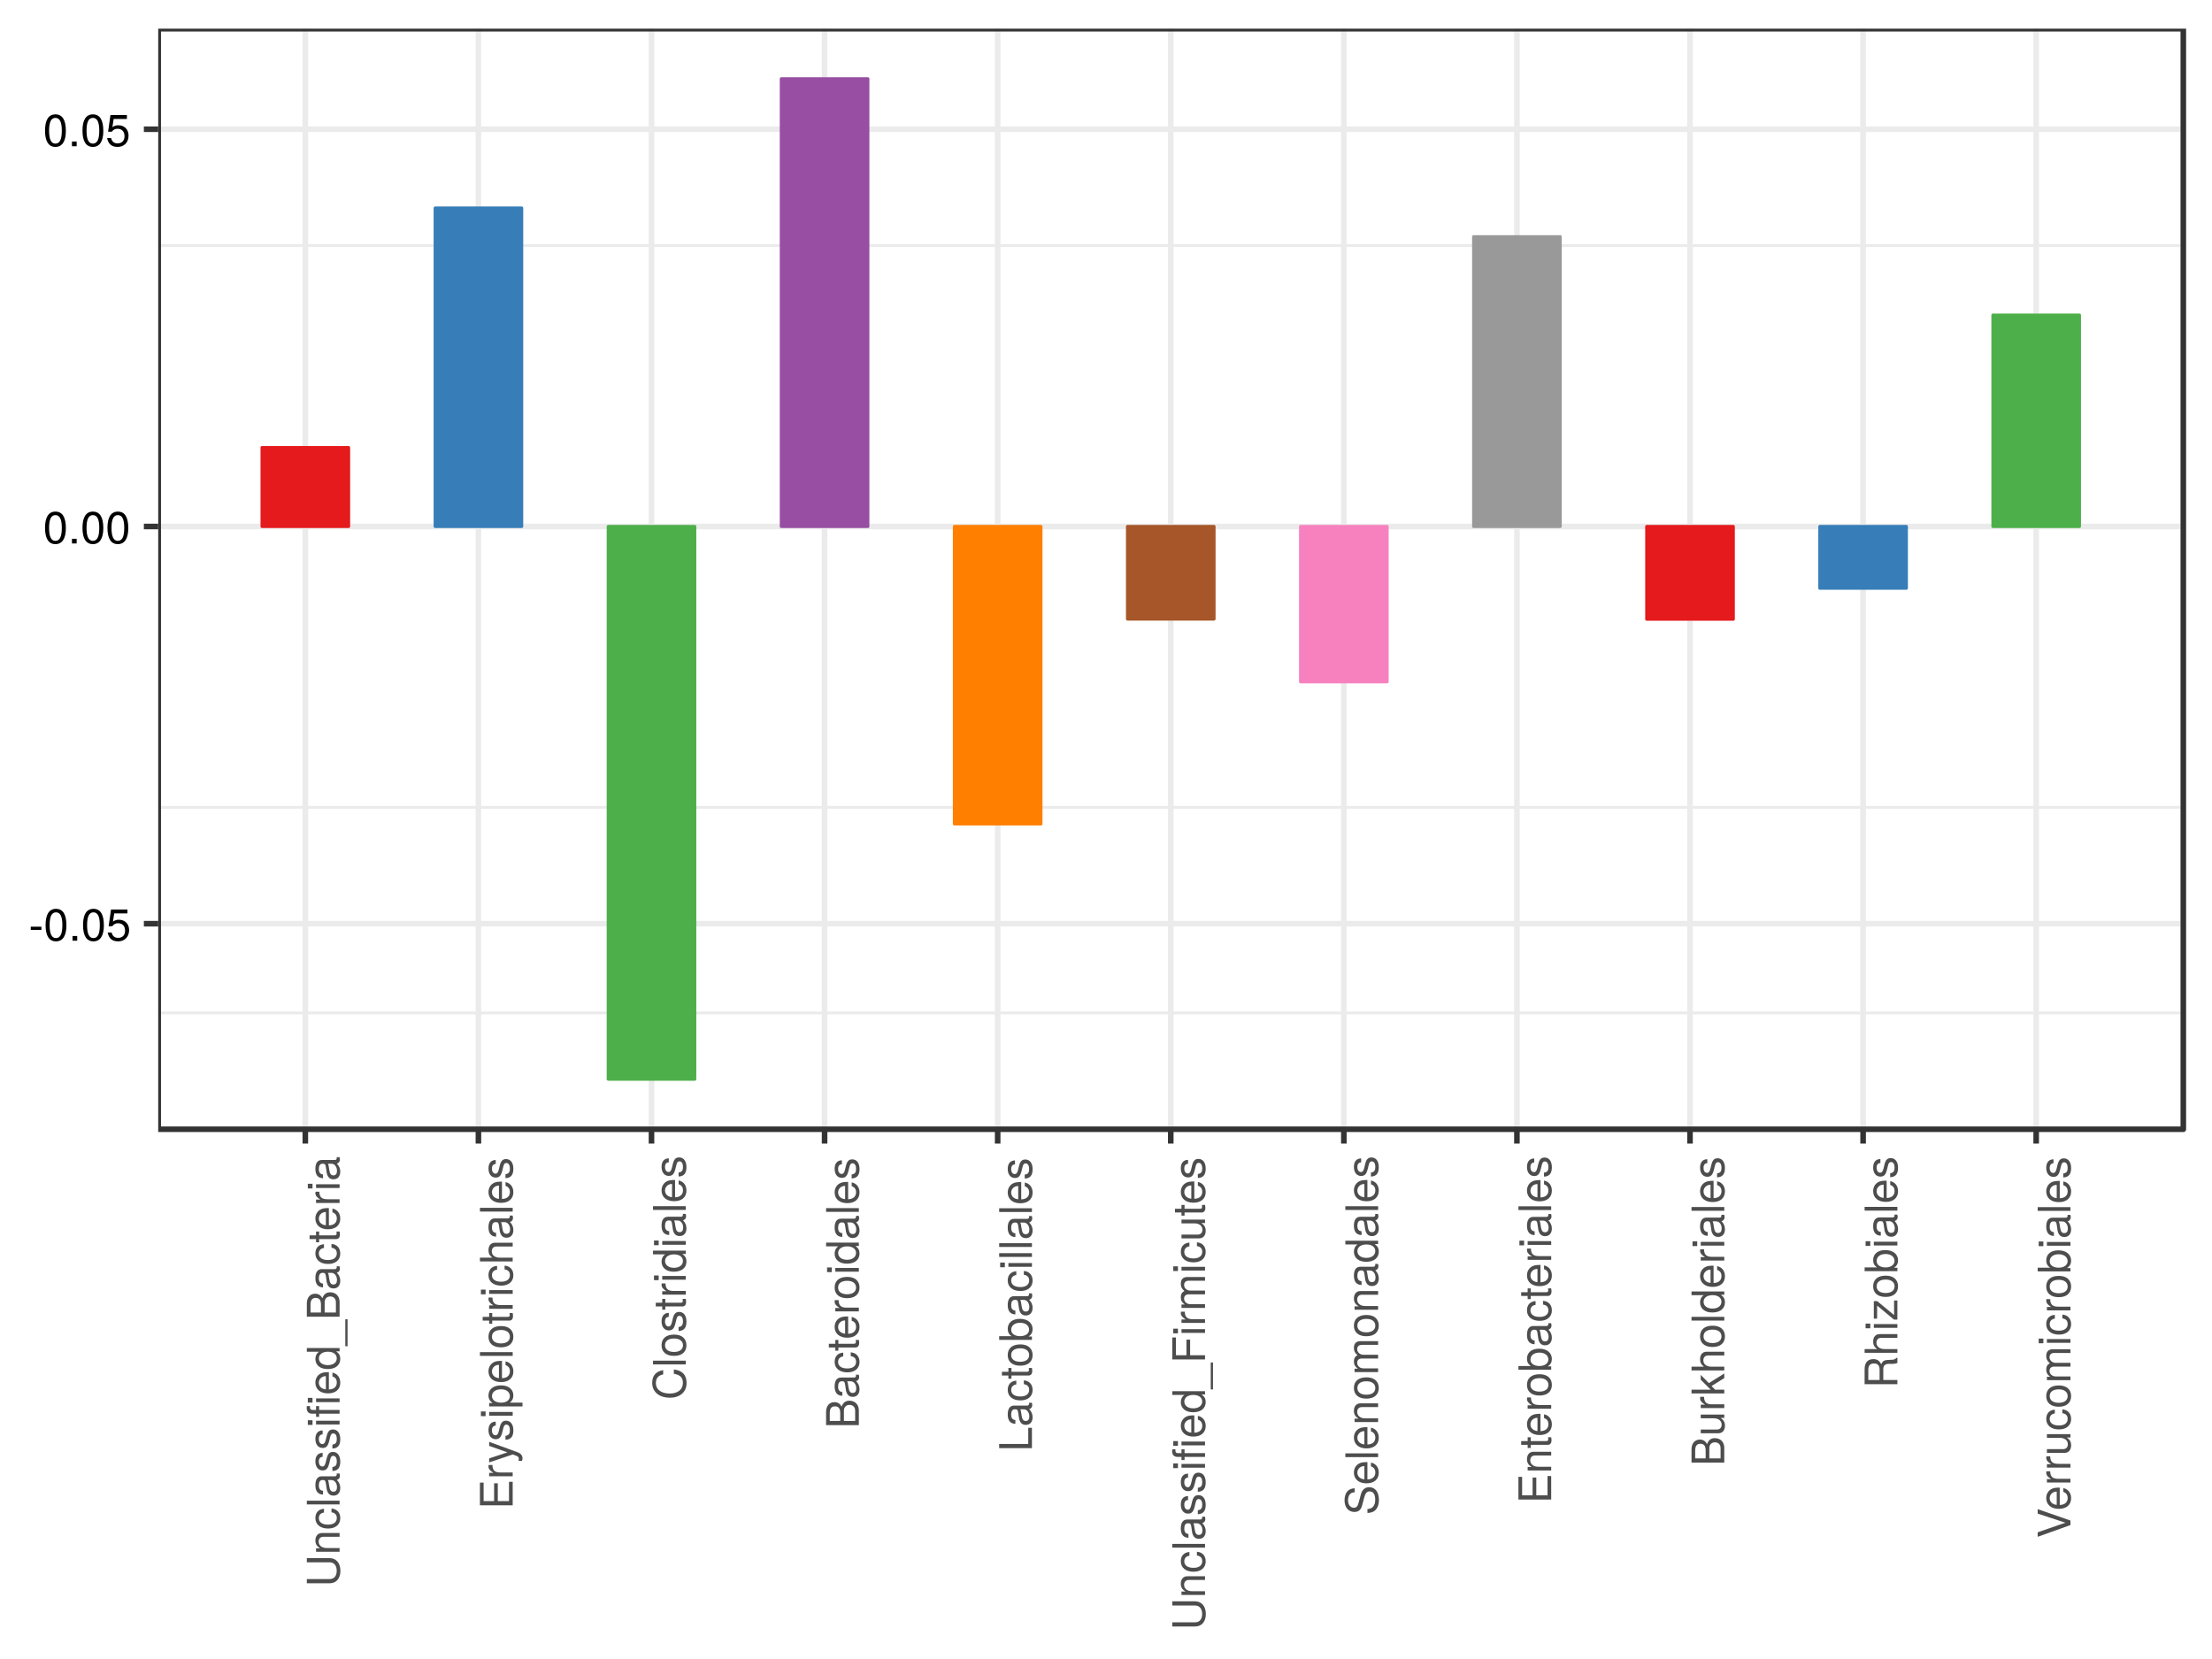 <?xml version="1.0" encoding="UTF-8"?>
<svg xmlns="http://www.w3.org/2000/svg" xmlns:xlink="http://www.w3.org/1999/xlink" width="768pt" height="576pt" viewBox="0 0 768 576" version="1.1">
<defs>
<g>
<symbol overflow="visible" id="glyph0-0">
<path style="stroke:none;" d=""/>
</symbol>
<symbol overflow="visible" id="glyph0-1">
<path style="stroke:none;" d="M 4.422 -3.75 L 4.422 -4.859 L 0.719 -4.859 L 0.719 -3.75 Z M 4.422 -3.75 "/>
</symbol>
<symbol overflow="visible" id="glyph0-2">
<path style="stroke:none;" d="M 7.906 -5.312 C 7.906 -9.156 6.688 -11.062 4.281 -11.062 C 1.906 -11.062 0.672 -9.125 0.672 -5.406 C 0.672 -1.688 1.922 0.234 4.281 0.234 C 6.625 0.234 7.906 -1.688 7.906 -5.312 Z M 6.5 -5.438 C 6.5 -2.312 5.781 -0.906 4.25 -0.906 C 2.812 -0.906 2.078 -2.375 2.078 -5.391 C 2.078 -8.422 2.812 -9.844 4.281 -9.844 C 5.766 -9.844 6.5 -8.406 6.5 -5.438 Z M 6.5 -5.438 "/>
</symbol>
<symbol overflow="visible" id="glyph0-3">
<path style="stroke:none;" d="M 2.984 0 L 2.984 -1.625 L 1.359 -1.625 L 1.359 0 Z M 2.984 0 "/>
</symbol>
<symbol overflow="visible" id="glyph0-4">
<path style="stroke:none;" d="M 8 -3.672 C 8 -5.844 6.547 -7.281 4.422 -7.281 C 3.656 -7.281 3.031 -7.078 2.391 -6.609 L 2.828 -9.469 L 7.422 -9.469 L 7.422 -10.828 L 1.719 -10.828 L 0.891 -5.031 L 2.156 -5.031 C 2.797 -5.797 3.328 -6.062 4.172 -6.062 C 5.656 -6.062 6.594 -5.109 6.594 -3.484 C 6.594 -1.891 5.672 -0.984 4.172 -0.984 C 2.984 -0.984 2.25 -1.594 1.922 -2.844 L 0.547 -2.844 C 1 -0.641 2.25 0.234 4.203 0.234 C 6.438 0.234 8 -1.328 8 -3.672 Z M 8 -3.672 "/>
</symbol>
<symbol overflow="visible" id="glyph1-0">
<path style="stroke:none;" d=""/>
</symbol>
<symbol overflow="visible" id="glyph1-1">
<path style="stroke:none;" d="M -3.469 -10.062 L -11.375 -10.062 L -11.375 -8.609 L -3.469 -8.609 C -1.938 -8.609 -1 -7.5 -1 -5.672 C -1 -3.969 -1.812 -2.781 -3.469 -2.781 L -11.375 -2.781 L -11.375 -1.328 L -3.469 -1.328 C -1.156 -1.328 0.281 -2.984 0.281 -5.672 C 0.281 -8.344 -1.188 -10.062 -3.469 -10.062 Z M -3.469 -10.062 "/>
</symbol>
<symbol overflow="visible" id="glyph1-2">
<path style="stroke:none;" d="M 0 -7.594 L -6.172 -7.594 C -7.531 -7.594 -8.406 -6.578 -8.406 -5 C -8.406 -3.797 -7.938 -3.016 -6.797 -2.297 L -8.172 -2.297 L -8.172 -1.094 L 0 -1.094 L 0 -2.391 L -4.5 -2.391 C -6.172 -2.391 -7.266 -3.297 -7.266 -4.609 C -7.266 -5.641 -6.641 -6.297 -5.656 -6.297 L 0 -6.297 Z M 0 -7.594 "/>
</symbol>
<symbol overflow="visible" id="glyph1-3">
<path style="stroke:none;" d="M -2.812 -7.438 L -2.812 -6.125 C -1.5 -5.906 -0.969 -5.234 -0.969 -4.125 C -0.969 -2.703 -2.078 -1.844 -4 -1.844 C -6.047 -1.844 -7.203 -2.688 -7.203 -4.094 C -7.203 -5.188 -6.562 -5.875 -5.422 -6.031 L -5.422 -7.344 C -7.422 -7.188 -8.406 -5.938 -8.406 -4.109 C -8.406 -1.922 -6.719 -0.484 -4 -0.484 C -1.375 -0.484 0.234 -1.891 0.234 -4.094 C 0.234 -6.047 -0.938 -7.281 -2.812 -7.438 Z M -2.812 -7.438 "/>
</symbol>
<symbol overflow="visible" id="glyph1-4">
<path style="stroke:none;" d="M 0 -2.359 L -11.375 -2.359 L -11.375 -1.062 L 0 -1.062 Z M 0 -2.359 "/>
</symbol>
<symbol overflow="visible" id="glyph1-5">
<path style="stroke:none;" d="M -0.031 -8.344 L -1.016 -8.344 C -0.984 -8.203 -0.984 -8.141 -0.984 -8.062 C -0.984 -7.609 -1.219 -7.359 -1.625 -7.359 L -6.172 -7.359 C -7.625 -7.359 -8.406 -6.297 -8.406 -4.281 C -8.406 -2.312 -7.641 -1.094 -5.75 -1.016 L -5.75 -2.328 C -6.75 -2.438 -7.203 -3.031 -7.203 -4.234 C -7.203 -5.406 -6.766 -6.062 -5.984 -6.062 L -5.641 -6.062 C -5.094 -6.062 -4.859 -5.734 -4.734 -4.703 C -4.5 -2.875 -4.438 -2.594 -4.234 -2.094 C -3.859 -1.141 -3.125 -0.656 -2.125 -0.656 C -0.641 -0.656 0.234 -1.688 0.234 -3.344 C 0.234 -4.375 -0.203 -5.391 -0.969 -6.109 C -0.344 -6.25 0.109 -6.812 0.109 -7.453 C 0.109 -7.719 0.078 -7.922 -0.031 -8.344 Z M -2.828 -6.062 C -1.656 -6.062 -0.906 -4.875 -0.906 -3.625 C -0.906 -2.609 -1.266 -2.016 -2.156 -2.016 C -3.016 -2.016 -3.391 -2.594 -3.594 -3.969 C -3.781 -5.344 -3.844 -5.625 -4.031 -6.062 Z M -2.828 -6.062 "/>
</symbol>
<symbol overflow="visible" id="glyph1-6">
<path style="stroke:none;" d="M -2.297 -7.156 C -3.516 -7.156 -4.109 -6.469 -4.5 -4.844 L -4.797 -3.609 C -5.047 -2.547 -5.391 -2.094 -5.969 -2.094 C -6.719 -2.094 -7.203 -2.766 -7.203 -3.828 C -7.203 -4.859 -6.75 -5.422 -5.891 -5.453 L -5.891 -6.828 C -7.5 -6.812 -8.406 -5.75 -8.406 -3.875 C -8.406 -1.969 -7.422 -0.734 -5.906 -0.734 C -4.625 -0.734 -4.016 -1.391 -3.562 -3.328 L -3.266 -4.531 C -3.047 -5.438 -2.781 -5.797 -2.188 -5.797 C -1.422 -5.797 -0.969 -5.031 -0.969 -3.906 C -0.969 -2.734 -1.25 -2.078 -2.5 -1.906 L -2.5 -0.531 C -0.609 -0.594 0.234 -1.656 0.234 -3.797 C 0.234 -5.844 -0.719 -7.156 -2.297 -7.156 Z M -2.297 -7.156 "/>
</symbol>
<symbol overflow="visible" id="glyph1-7">
<path style="stroke:none;" d="M 0 -2.391 L -8.172 -2.391 L -8.172 -1.094 L 0 -1.094 Z M -9.406 -2.562 L -11.031 -2.562 L -11.031 -0.938 L -9.406 -0.938 Z M -9.406 -2.562 "/>
</symbol>
<symbol overflow="visible" id="glyph1-8">
<path style="stroke:none;" d="M -7.109 -4.016 L -8.172 -4.016 L -8.172 -2.672 L -9.453 -2.672 C -10 -2.672 -10.281 -2.984 -10.281 -3.578 C -10.281 -3.688 -10.281 -3.734 -10.266 -4.016 L -11.344 -4.016 C -11.406 -3.734 -11.422 -3.562 -11.422 -3.297 C -11.422 -2.094 -10.734 -1.375 -9.562 -1.375 L -8.172 -1.375 L -8.172 -0.281 L -7.109 -0.281 L -7.109 -1.375 L 0 -1.375 L 0 -2.672 L -7.109 -2.672 Z M 0 -6.688 L -8.172 -6.688 L -8.172 -5.391 L 0 -5.391 Z M -9.406 -6.859 L -11.031 -6.859 L -11.031 -5.234 L -9.406 -5.234 Z M -9.406 -6.859 "/>
</symbol>
<symbol overflow="visible" id="glyph1-9">
<path style="stroke:none;" d="M -3.719 -8 C -4.891 -8 -5.641 -7.906 -6.25 -7.672 C -7.594 -7.141 -8.406 -5.891 -8.406 -4.359 C -8.406 -2.094 -6.719 -0.625 -4.031 -0.625 C -1.359 -0.625 0.234 -2.047 0.234 -4.328 C 0.234 -6.203 -0.828 -7.5 -2.484 -7.828 L -2.484 -6.516 C -1.406 -6.156 -0.969 -5.422 -0.969 -4.375 C -0.969 -3.031 -1.844 -2.016 -3.719 -1.984 Z M -4.859 -6.609 C -4.859 -6.609 -4.797 -6.609 -4.766 -6.594 L -4.766 -2.016 C -6.219 -2.125 -7.203 -3.047 -7.203 -4.344 C -7.203 -5.625 -6.141 -6.609 -4.859 -6.609 Z M -4.859 -6.609 "/>
</symbol>
<symbol overflow="visible" id="glyph1-10">
<path style="stroke:none;" d="M 0 -7.719 L -11.375 -7.719 L -11.375 -6.422 L -7.141 -6.422 C -7.969 -5.875 -8.406 -5 -8.406 -3.906 C -8.406 -1.797 -6.766 -0.406 -4.156 -0.406 C -1.406 -0.406 0.234 -1.766 0.234 -3.953 C 0.234 -5.078 -0.188 -5.859 -1.203 -6.562 L 0 -6.562 Z M -4.047 -6.422 C -2.172 -6.422 -0.984 -5.516 -0.984 -4.141 C -0.984 -2.719 -2.188 -1.766 -4.078 -1.766 C -5.984 -1.766 -7.188 -2.719 -7.188 -4.125 C -7.188 -5.531 -5.938 -6.422 -4.047 -6.422 Z M -4.047 -6.422 "/>
</symbol>
<symbol overflow="visible" id="glyph1-11">
<path style="stroke:none;" d="M 2.766 -9.016 L 1.984 -9.016 L 1.984 0.344 L 2.766 0.344 Z M 2.766 -9.016 "/>
</symbol>
<symbol overflow="visible" id="glyph1-12">
<path style="stroke:none;" d="M -3.25 -9.719 C -4.609 -9.719 -5.438 -9.094 -6 -7.641 C -6.484 -8.672 -7.328 -9.219 -8.484 -9.219 C -10.141 -9.219 -11.375 -8 -11.375 -5.844 L -11.375 -1.234 L 0 -1.234 L 0 -6.359 C 0 -8.406 -1.375 -9.719 -3.25 -9.719 Z M -8.281 -7.766 C -7.125 -7.766 -6.469 -7.094 -6.469 -5.484 L -6.469 -2.688 L -10.094 -2.688 L -10.094 -5.484 C -10.094 -7.094 -9.438 -7.766 -8.281 -7.766 Z M -3.234 -8.266 C -2.141 -8.266 -1.281 -7.594 -1.281 -6.219 L -1.281 -2.688 L -5.188 -2.688 L -5.188 -6.219 C -5.188 -7.594 -4.328 -8.266 -3.234 -8.266 Z M -3.234 -8.266 "/>
</symbol>
<symbol overflow="visible" id="glyph1-13">
<path style="stroke:none;" d="M 0 -3.953 L -1.094 -3.953 C -1.047 -3.797 -1.031 -3.594 -1.031 -3.344 C -1.031 -2.781 -1.188 -2.625 -1.766 -2.625 L -7.109 -2.625 L -7.109 -3.953 L -8.172 -3.953 L -8.172 -2.625 L -10.422 -2.625 L -10.422 -1.328 L -8.172 -1.328 L -8.172 -0.219 L -7.109 -0.219 L -7.109 -1.328 L -1.188 -1.328 C -0.359 -1.328 0.109 -1.891 0.109 -2.906 C 0.109 -3.219 0.078 -3.531 0 -3.953 Z M 0 -3.953 "/>
</symbol>
<symbol overflow="visible" id="glyph1-14">
<path style="stroke:none;" d="M -7.031 -5 L -8.359 -5 C -8.391 -4.781 -8.406 -4.672 -8.406 -4.5 C -8.406 -3.672 -7.906 -3.031 -6.688 -2.281 L -8.172 -2.281 L -8.172 -1.094 L 0 -1.094 L 0 -2.391 L -4.234 -2.391 C -6.078 -2.391 -7 -3 -7.031 -5 Z M -7.031 -5 "/>
</symbol>
<symbol overflow="visible" id="glyph1-15">
<path style="stroke:none;" d="M 0 -9.562 L -1.281 -9.562 L -1.281 -2.859 L -5.172 -2.859 L -5.172 -9.047 L -6.453 -9.047 L -6.453 -2.859 L -10.094 -2.859 L -10.094 -9.281 L -11.375 -9.281 L -11.375 -1.406 L 0 -1.406 Z M 0 -9.562 "/>
</symbol>
<symbol overflow="visible" id="glyph1-16">
<path style="stroke:none;" d="M -8.172 -7.453 L -8.172 -6.047 L -1.812 -3.797 L -8.172 -1.703 L -8.172 -0.312 L 0.031 -3.078 L 1.328 -2.578 C 1.906 -2.359 2.125 -2.094 2.125 -1.531 C 2.125 -1.344 2.094 -1.125 2.031 -0.844 L 3.203 -0.844 C 3.344 -1.109 3.406 -1.375 3.406 -1.719 C 3.406 -2.641 2.891 -3.391 1.719 -3.828 Z M -8.172 -7.453 "/>
</symbol>
<symbol overflow="visible" id="glyph1-17">
<path style="stroke:none;" d="M -4 -8.156 C -6.75 -8.156 -8.406 -6.812 -8.406 -4.641 C -8.406 -3.547 -7.906 -2.656 -6.938 -2.047 L -8.172 -2.047 L -8.172 -0.859 L 3.406 -0.859 L 3.406 -2.156 L -0.984 -2.156 C -0.141 -2.844 0.234 -3.609 0.234 -4.656 C 0.234 -6.766 -1.406 -8.156 -4 -8.156 Z M -4.031 -6.797 C -2.188 -6.797 -0.984 -5.844 -0.984 -4.422 C -0.984 -3.062 -2.109 -2.156 -4.016 -2.156 C -5.938 -2.156 -7.188 -3.062 -7.188 -4.422 C -7.188 -5.859 -5.984 -6.797 -4.031 -6.797 Z M -4.031 -6.797 "/>
</symbol>
<symbol overflow="visible" id="glyph1-18">
<path style="stroke:none;" d="M -4.016 -7.953 C -6.844 -7.953 -8.406 -6.594 -8.406 -4.234 C -8.406 -1.953 -6.828 -0.562 -4.078 -0.562 C -1.344 -0.562 0.234 -1.938 0.234 -4.25 C 0.234 -6.547 -1.344 -7.953 -4.016 -7.953 Z M -4.031 -6.594 C -2.125 -6.594 -0.969 -5.688 -0.969 -4.25 C -0.969 -2.812 -2.109 -1.922 -4.078 -1.922 C -6.047 -1.922 -7.203 -2.812 -7.203 -4.25 C -7.203 -5.719 -6.062 -6.594 -4.031 -6.594 Z M -4.031 -6.594 "/>
</symbol>
<symbol overflow="visible" id="glyph1-19">
<path style="stroke:none;" d="M 0 -7.578 L -6.172 -7.578 C -7.547 -7.578 -8.406 -6.594 -8.406 -5 C -8.406 -3.859 -8.047 -3.156 -7.047 -2.391 L -11.375 -2.391 L -11.375 -1.094 L 0 -1.094 L 0 -2.391 L -4.5 -2.391 C -6.172 -2.391 -7.266 -3.266 -7.266 -4.594 C -7.266 -5.516 -6.734 -6.281 -5.656 -6.281 L 0 -6.281 Z M 0 -7.578 "/>
</symbol>
<symbol overflow="visible" id="glyph1-20">
<path style="stroke:none;" d="M -4.141 -10.562 L -4.141 -9.062 C -2 -8.719 -1 -7.812 -1 -5.891 C -1 -3.641 -2.734 -2.203 -5.562 -2.203 C -8.484 -2.203 -10.375 -3.578 -10.375 -5.766 C -10.375 -7.547 -9.578 -8.484 -7.844 -8.844 L -7.844 -10.328 C -10.344 -9.875 -11.656 -8.438 -11.656 -5.938 C -11.656 -2.5 -8.875 -0.75 -5.547 -0.75 C -2.234 -0.75 0.281 -2.547 0.281 -5.875 C 0.281 -8.656 -1.188 -10.219 -4.141 -10.562 Z M -4.141 -10.562 "/>
</symbol>
<symbol overflow="visible" id="glyph1-21">
<path style="stroke:none;" d="M 0 -8.312 L -1.281 -8.312 L -1.281 -2.703 L -11.375 -2.703 L -11.375 -1.25 L 0 -1.25 Z M 0 -8.312 "/>
</symbol>
<symbol overflow="visible" id="glyph1-22">
<path style="stroke:none;" d="M -4.172 -8.156 C -6.828 -8.156 -8.406 -6.812 -8.406 -4.656 C -8.406 -3.547 -7.984 -2.75 -7.062 -2.141 L -11.375 -2.141 L -11.375 -0.844 L 0 -0.844 L 0 -2.016 L -1.172 -2.016 C -0.219 -2.641 0.234 -3.469 0.234 -4.594 C 0.234 -6.75 -1.531 -8.156 -4.172 -8.156 Z M -4.094 -6.797 C -2.25 -6.797 -0.984 -5.828 -0.984 -4.406 C -0.984 -3.047 -2.234 -2.141 -4.078 -2.141 C -6 -2.141 -7.25 -3.047 -7.188 -4.406 C -7.188 -5.859 -5.922 -6.797 -4.094 -6.797 Z M -4.094 -6.797 "/>
</symbol>
<symbol overflow="visible" id="glyph1-23">
<path style="stroke:none;" d="M -10.094 -9.031 L -11.375 -9.031 L -11.375 -1.406 L 0 -1.406 L 0 -2.859 L -5.172 -2.859 L -5.172 -8.281 L -6.453 -8.281 L -6.453 -2.859 L -10.094 -2.859 Z M -10.094 -9.031 "/>
</symbol>
<symbol overflow="visible" id="glyph1-24">
<path style="stroke:none;" d="M 0 -11.844 L -6.125 -11.844 C -7.594 -11.844 -8.406 -11.047 -8.406 -9.516 C -8.406 -8.422 -8.078 -7.766 -7.156 -7 C -8.031 -6.516 -8.406 -5.859 -8.406 -4.797 C -8.406 -3.719 -8 -3 -7.016 -2.297 L -8.172 -2.297 L -8.172 -1.109 L 0 -1.109 L 0 -2.406 L -5.125 -2.406 C -6.312 -2.406 -7.266 -3.266 -7.266 -4.312 C -7.266 -5.281 -6.672 -5.828 -5.625 -5.828 L 0 -5.828 L 0 -7.125 L -5.125 -7.125 C -6.312 -7.125 -7.266 -8 -7.266 -9.062 C -7.266 -10.016 -6.656 -10.562 -5.625 -10.562 L 0 -10.562 Z M 0 -11.844 "/>
</symbol>
<symbol overflow="visible" id="glyph1-25">
<path style="stroke:none;" d="M 0 -7.516 L -8.172 -7.516 L -8.172 -6.219 L -3.672 -6.219 C -2 -6.219 -0.906 -5.344 -0.906 -3.984 C -0.906 -2.969 -1.531 -2.312 -2.516 -2.312 L -8.172 -2.312 L -8.172 -1.016 L -2 -1.016 C -0.641 -1.016 0.234 -2.031 0.234 -3.625 C 0.234 -4.812 -0.188 -5.578 -1.266 -6.344 L 0 -6.344 Z M 0 -7.516 "/>
</symbol>
<symbol overflow="visible" id="glyph1-26">
<path style="stroke:none;" d="M -3.125 -9.688 C -4.516 -9.688 -5.547 -8.812 -5.969 -7.266 L -6.734 -4.406 C -7.094 -3.047 -7.547 -2.547 -8.422 -2.547 C -9.578 -2.547 -10.438 -3.562 -10.438 -5.078 C -10.438 -6.891 -9.609 -7.922 -8.125 -7.922 L -8.125 -9.297 C -10.359 -9.297 -11.656 -7.75 -11.656 -5.125 C -11.656 -2.641 -10.281 -1.094 -8.219 -1.094 C -6.828 -1.094 -5.953 -1.828 -5.562 -3.328 L -4.812 -6.141 C -4.438 -7.578 -3.875 -8.234 -2.984 -8.234 C -1.734 -8.234 -1 -7.297 -1 -5.328 C -1 -3.188 -2.078 -2.125 -3.703 -2.125 L -3.703 -0.75 C -1.016 -0.75 0.281 -2.562 0.281 -5.234 C 0.281 -8.125 -1.094 -9.688 -3.125 -9.688 Z M -3.125 -9.688 "/>
</symbol>
<symbol overflow="visible" id="glyph1-27">
<path style="stroke:none;" d="M 0 -7.828 L -5.344 -4.484 L -8.172 -7.328 L -8.172 -5.656 L -4.703 -2.203 L -11.375 -2.203 L -11.375 -0.906 L 0 -0.906 L 0 -2.203 L -3.188 -2.203 L -4.422 -3.469 L 0 -6.219 Z M 0 -7.828 "/>
</symbol>
<symbol overflow="visible" id="glyph1-28">
<path style="stroke:none;" d="M 0 -10.594 L -0.359 -10.594 C -0.734 -10.047 -1.141 -9.922 -2.656 -9.906 C -4.516 -9.875 -5.078 -9.594 -5.609 -8.359 C -6.234 -9.641 -7.031 -10.156 -8.328 -10.156 C -10.297 -10.156 -11.375 -8.922 -11.375 -6.688 L -11.375 -1.453 L 0 -1.453 L 0 -2.906 L -4.891 -2.906 L -4.891 -6.641 C -4.891 -7.922 -4.266 -8.531 -2.875 -8.516 L -1.859 -8.5 C -1.156 -8.484 -0.469 -8.625 0 -8.828 Z M -8.125 -8.641 C -6.781 -8.641 -6.172 -7.953 -6.172 -6.406 L -6.172 -2.906 L -10.094 -2.906 L -10.094 -6.406 C -10.094 -8.031 -9.406 -8.641 -8.125 -8.641 Z M -8.125 -8.641 "/>
</symbol>
<symbol overflow="visible" id="glyph1-29">
<path style="stroke:none;" d="M 0 -7.125 L -1.141 -7.125 L -1.141 -2.062 L -7.016 -6.906 L -8.172 -6.906 L -8.172 -0.812 L -7.031 -0.812 L -7.031 -5.359 L -1.172 -0.484 L 0 -0.484 Z M 0 -7.125 "/>
</symbol>
<symbol overflow="visible" id="glyph1-30">
<path style="stroke:none;" d="M -11.375 -10.062 L -11.375 -8.516 L -1.75 -5.359 L -11.375 -2.031 L -11.375 -0.469 L 0 -4.547 L 0 -6.109 Z M -11.375 -10.062 "/>
</symbol>
</g>
<clipPath id="clip1">
  <path d="M 54.93 9.961 L 759 9.961 L 759 393 L 54.93 393 Z M 54.93 9.961 "/>
</clipPath>
<clipPath id="clip2">
  <path d="M 54.93 351 L 759 351 L 759 353 L 54.93 353 Z M 54.93 351 "/>
</clipPath>
<clipPath id="clip3">
  <path d="M 54.93 279 L 759 279 L 759 281 L 54.93 281 Z M 54.93 279 "/>
</clipPath>
<clipPath id="clip4">
  <path d="M 54.93 84 L 759 84 L 759 86 L 54.93 86 Z M 54.93 84 "/>
</clipPath>
<clipPath id="clip5">
  <path d="M 54.93 319 L 759.039 319 L 759.039 322 L 54.93 322 Z M 54.93 319 "/>
</clipPath>
<clipPath id="clip6">
  <path d="M 54.93 181 L 759.039 181 L 759.039 184 L 54.93 184 Z M 54.93 181 "/>
</clipPath>
<clipPath id="clip7">
  <path d="M 54.93 43 L 759.039 43 L 759.039 46 L 54.93 46 Z M 54.93 43 "/>
</clipPath>
<clipPath id="clip8">
  <path d="M 105 9.961 L 107 9.961 L 107 393.07 L 105 393.07 Z M 105 9.961 "/>
</clipPath>
<clipPath id="clip9">
  <path d="M 165 9.961 L 168 9.961 L 168 393.07 L 165 393.07 Z M 165 9.961 "/>
</clipPath>
<clipPath id="clip10">
  <path d="M 225 9.961 L 228 9.961 L 228 393.07 L 225 393.07 Z M 225 9.961 "/>
</clipPath>
<clipPath id="clip11">
  <path d="M 285 9.961 L 288 9.961 L 288 393.07 L 285 393.07 Z M 285 9.961 "/>
</clipPath>
<clipPath id="clip12">
  <path d="M 345 9.961 L 348 9.961 L 348 393.07 L 345 393.07 Z M 345 9.961 "/>
</clipPath>
<clipPath id="clip13">
  <path d="M 405 9.961 L 408 9.961 L 408 393.07 L 405 393.07 Z M 405 9.961 "/>
</clipPath>
<clipPath id="clip14">
  <path d="M 465 9.961 L 468 9.961 L 468 393.07 L 465 393.07 Z M 465 9.961 "/>
</clipPath>
<clipPath id="clip15">
  <path d="M 525 9.961 L 528 9.961 L 528 393.07 L 525 393.07 Z M 525 9.961 "/>
</clipPath>
<clipPath id="clip16">
  <path d="M 585 9.961 L 588 9.961 L 588 393.07 L 585 393.07 Z M 585 9.961 "/>
</clipPath>
<clipPath id="clip17">
  <path d="M 645 9.961 L 648 9.961 L 648 393.07 L 645 393.07 Z M 645 9.961 "/>
</clipPath>
<clipPath id="clip18">
  <path d="M 705 9.961 L 708 9.961 L 708 393.07 L 705 393.07 Z M 705 9.961 "/>
</clipPath>
<clipPath id="clip19">
  <path d="M 54.93 9.961 L 759.039 9.961 L 759.039 393.07 L 54.93 393.07 Z M 54.93 9.961 "/>
</clipPath>
</defs>
<g id="surface6047">
<rect x="0" y="0" width="768" height="576" style="fill:rgb(100%,100%,100%);fill-opacity:1;stroke:none;"/>
<rect x="0" y="0" width="768" height="576" style="fill:rgb(100%,100%,100%);fill-opacity:1;stroke:none;"/>
<path style="fill:none;stroke-width:1.94;stroke-linecap:round;stroke-linejoin:round;stroke:rgb(100%,100%,100%);stroke-opacity:1;stroke-miterlimit:10;" d="M 0 576 L 768 576 L 768 0 L 0 0 Z M 0 576 "/>
<g clip-path="url(#clip1)" clip-rule="nonzero">
<path style=" stroke:none;fill-rule:nonzero;fill:rgb(100%,100%,100%);fill-opacity:1;" d="M 54.93 392.07 L 758.039 392.07 L 758.039 9.961 L 54.93 9.961 Z M 54.93 392.07 "/>
</g>
<g clip-path="url(#clip2)" clip-rule="nonzero">
<path style="fill:none;stroke-width:0.97;stroke-linecap:butt;stroke-linejoin:round;stroke:rgb(92.157%,92.157%,92.157%);stroke-opacity:1;stroke-miterlimit:10;" d="M 54.93 351.703 L 758.039 351.703 "/>
</g>
<g clip-path="url(#clip3)" clip-rule="nonzero">
<path style="fill:none;stroke-width:0.97;stroke-linecap:butt;stroke-linejoin:round;stroke:rgb(92.157%,92.157%,92.157%);stroke-opacity:1;stroke-miterlimit:10;" d="M 54.93 280.312 L 758.039 280.312 "/>
</g>
<g clip-path="url(#clip4)" clip-rule="nonzero">
<path style="fill:none;stroke-width:0.97;stroke-linecap:butt;stroke-linejoin:round;stroke:rgb(92.157%,92.157%,92.157%);stroke-opacity:1;stroke-miterlimit:10;" d="M 54.93 85.266 L 758.039 85.266 "/>
</g>
<g clip-path="url(#clip5)" clip-rule="nonzero">
<path style="fill:none;stroke-width:1.94;stroke-linecap:butt;stroke-linejoin:round;stroke:rgb(92.157%,92.157%,92.157%);stroke-opacity:1;stroke-miterlimit:10;" d="M 54.93 320.707 L 758.039 320.707 "/>
</g>
<g clip-path="url(#clip6)" clip-rule="nonzero">
<path style="fill:none;stroke-width:1.94;stroke-linecap:butt;stroke-linejoin:round;stroke:rgb(92.157%,92.157%,92.157%);stroke-opacity:1;stroke-miterlimit:10;" d="M 54.93 182.789 L 758.039 182.789 "/>
</g>
<g clip-path="url(#clip7)" clip-rule="nonzero">
<path style="fill:none;stroke-width:1.94;stroke-linecap:butt;stroke-linejoin:round;stroke:rgb(92.157%,92.157%,92.157%);stroke-opacity:1;stroke-miterlimit:10;" d="M 54.93 44.871 L 758.039 44.871 "/>
</g>
<g clip-path="url(#clip8)" clip-rule="nonzero">
<path style="fill:none;stroke-width:1.94;stroke-linecap:butt;stroke-linejoin:round;stroke:rgb(92.157%,92.157%,92.157%);stroke-opacity:1;stroke-miterlimit:10;" d="M 106.008 392.07 L 106.008 9.961 "/>
</g>
<g clip-path="url(#clip9)" clip-rule="nonzero">
<path style="fill:none;stroke-width:1.94;stroke-linecap:butt;stroke-linejoin:round;stroke:rgb(92.157%,92.157%,92.157%);stroke-opacity:1;stroke-miterlimit:10;" d="M 166.105 392.07 L 166.105 9.961 "/>
</g>
<g clip-path="url(#clip10)" clip-rule="nonzero">
<path style="fill:none;stroke-width:1.94;stroke-linecap:butt;stroke-linejoin:round;stroke:rgb(92.157%,92.157%,92.157%);stroke-opacity:1;stroke-miterlimit:10;" d="M 226.199 392.07 L 226.199 9.961 "/>
</g>
<g clip-path="url(#clip11)" clip-rule="nonzero">
<path style="fill:none;stroke-width:1.94;stroke-linecap:butt;stroke-linejoin:round;stroke:rgb(92.157%,92.157%,92.157%);stroke-opacity:1;stroke-miterlimit:10;" d="M 286.293 392.07 L 286.293 9.961 "/>
</g>
<g clip-path="url(#clip12)" clip-rule="nonzero">
<path style="fill:none;stroke-width:1.94;stroke-linecap:butt;stroke-linejoin:round;stroke:rgb(92.157%,92.157%,92.157%);stroke-opacity:1;stroke-miterlimit:10;" d="M 346.387 392.07 L 346.387 9.961 "/>
</g>
<g clip-path="url(#clip13)" clip-rule="nonzero">
<path style="fill:none;stroke-width:1.94;stroke-linecap:butt;stroke-linejoin:round;stroke:rgb(92.157%,92.157%,92.157%);stroke-opacity:1;stroke-miterlimit:10;" d="M 406.484 392.07 L 406.484 9.961 "/>
</g>
<g clip-path="url(#clip14)" clip-rule="nonzero">
<path style="fill:none;stroke-width:1.94;stroke-linecap:butt;stroke-linejoin:round;stroke:rgb(92.157%,92.157%,92.157%);stroke-opacity:1;stroke-miterlimit:10;" d="M 466.578 392.07 L 466.578 9.961 "/>
</g>
<g clip-path="url(#clip15)" clip-rule="nonzero">
<path style="fill:none;stroke-width:1.94;stroke-linecap:butt;stroke-linejoin:round;stroke:rgb(92.157%,92.157%,92.157%);stroke-opacity:1;stroke-miterlimit:10;" d="M 526.672 392.07 L 526.672 9.961 "/>
</g>
<g clip-path="url(#clip16)" clip-rule="nonzero">
<path style="fill:none;stroke-width:1.94;stroke-linecap:butt;stroke-linejoin:round;stroke:rgb(92.157%,92.157%,92.157%);stroke-opacity:1;stroke-miterlimit:10;" d="M 586.766 392.07 L 586.766 9.961 "/>
</g>
<g clip-path="url(#clip17)" clip-rule="nonzero">
<path style="fill:none;stroke-width:1.94;stroke-linecap:butt;stroke-linejoin:round;stroke:rgb(92.157%,92.157%,92.157%);stroke-opacity:1;stroke-miterlimit:10;" d="M 646.863 392.07 L 646.863 9.961 "/>
</g>
<g clip-path="url(#clip18)" clip-rule="nonzero">
<path style="fill:none;stroke-width:1.94;stroke-linecap:butt;stroke-linejoin:round;stroke:rgb(92.157%,92.157%,92.157%);stroke-opacity:1;stroke-miterlimit:10;" d="M 706.957 392.07 L 706.957 9.961 "/>
</g>
<path style="fill-rule:nonzero;fill:rgb(89.412%,10.196%,10.98%);fill-opacity:1;stroke-width:1.067;stroke-linecap:round;stroke-linejoin:round;stroke:rgb(89.412%,10.196%,10.98%);stroke-opacity:1;stroke-miterlimit:10;" d="M 90.984 155.375 L 121.035 155.375 L 121.035 182.789 L 90.984 182.789 Z M 90.984 155.375 "/>
<path style="fill-rule:nonzero;fill:rgb(21.569%,49.412%,72.157%);fill-opacity:1;stroke-width:1.067;stroke-linecap:round;stroke-linejoin:round;stroke:rgb(21.569%,49.412%,72.157%);stroke-opacity:1;stroke-miterlimit:10;" d="M 151.082 72.219 L 181.129 72.219 L 181.129 182.789 L 151.082 182.789 Z M 151.082 72.219 "/>
<path style="fill-rule:nonzero;fill:rgb(30.196%,68.627%,29.02%);fill-opacity:1;stroke-width:1.067;stroke-linecap:round;stroke-linejoin:round;stroke:rgb(30.196%,68.627%,29.02%);stroke-opacity:1;stroke-miterlimit:10;" d="M 211.176 182.789 L 241.223 182.789 L 241.223 374.703 L 211.176 374.703 Z M 211.176 182.789 "/>
<path style="fill-rule:nonzero;fill:rgb(59.608%,30.588%,63.922%);fill-opacity:1;stroke-width:1.067;stroke-linecap:round;stroke-linejoin:round;stroke:rgb(59.608%,30.588%,63.922%);stroke-opacity:1;stroke-miterlimit:10;" d="M 271.27 27.332 L 301.316 27.332 L 301.316 182.789 L 271.27 182.789 Z M 271.27 27.332 "/>
<path style="fill-rule:nonzero;fill:rgb(100%,49.804%,0%);fill-opacity:1;stroke-width:1.067;stroke-linecap:round;stroke-linejoin:round;stroke:rgb(100%,49.804%,0%);stroke-opacity:1;stroke-miterlimit:10;" d="M 331.363 182.789 L 361.414 182.789 L 361.414 286.055 L 331.363 286.055 Z M 331.363 182.789 "/>
<path style="fill-rule:nonzero;fill:rgb(65.098%,33.725%,15.686%);fill-opacity:1;stroke-width:1.067;stroke-linecap:round;stroke-linejoin:round;stroke:rgb(65.098%,33.725%,15.686%);stroke-opacity:1;stroke-miterlimit:10;" d="M 391.461 182.789 L 421.508 182.789 L 421.508 214.926 L 391.461 214.926 Z M 391.461 182.789 "/>
<path style="fill-rule:nonzero;fill:rgb(96.863%,50.588%,74.902%);fill-opacity:1;stroke-width:1.067;stroke-linecap:round;stroke-linejoin:round;stroke:rgb(96.863%,50.588%,74.902%);stroke-opacity:1;stroke-miterlimit:10;" d="M 451.555 182.789 L 481.602 182.789 L 481.602 236.727 L 451.555 236.727 Z M 451.555 182.789 "/>
<path style="fill-rule:nonzero;fill:rgb(60%,60%,60%);fill-opacity:1;stroke-width:1.067;stroke-linecap:round;stroke-linejoin:round;stroke:rgb(60%,60%,60%);stroke-opacity:1;stroke-miterlimit:10;" d="M 511.648 82.18 L 541.695 82.18 L 541.695 182.789 L 511.648 182.789 Z M 511.648 82.18 "/>
<path style="fill-rule:nonzero;fill:rgb(89.412%,10.196%,10.98%);fill-opacity:1;stroke-width:1.067;stroke-linecap:round;stroke-linejoin:round;stroke:rgb(89.412%,10.196%,10.98%);stroke-opacity:1;stroke-miterlimit:10;" d="M 571.742 182.789 L 601.793 182.789 L 601.793 214.977 L 571.742 214.977 Z M 571.742 182.789 "/>
<path style="fill-rule:nonzero;fill:rgb(21.569%,49.412%,72.157%);fill-opacity:1;stroke-width:1.067;stroke-linecap:round;stroke-linejoin:round;stroke:rgb(21.569%,49.412%,72.157%);stroke-opacity:1;stroke-miterlimit:10;" d="M 631.84 182.789 L 661.887 182.789 L 661.887 204.23 L 631.84 204.23 Z M 631.84 182.789 "/>
<path style="fill-rule:nonzero;fill:rgb(30.196%,68.627%,29.02%);fill-opacity:1;stroke-width:1.067;stroke-linecap:round;stroke-linejoin:round;stroke:rgb(30.196%,68.627%,29.02%);stroke-opacity:1;stroke-miterlimit:10;" d="M 691.934 109.398 L 721.98 109.398 L 721.98 182.789 L 691.934 182.789 Z M 691.934 109.398 "/>
<g clip-path="url(#clip19)" clip-rule="nonzero">
<path style="fill:none;stroke-width:1.94;stroke-linecap:round;stroke-linejoin:round;stroke:rgb(20%,20%,20%);stroke-opacity:1;stroke-miterlimit:10;" d="M 54.93 392.07 L 758.039 392.07 L 758.039 9.961 L 54.93 9.961 Z M 54.93 392.07 "/>
</g>
<g style="fill:rgb(0%,0%,0%);fill-opacity:1;">
  <use xlink:href="#glyph0-1" x="9.961" y="326.605"/>
  <use xlink:href="#glyph0-2" x="15.153" y="326.605"/>
  <use xlink:href="#glyph0-3" x="23.823" y="326.605"/>
  <use xlink:href="#glyph0-2" x="28.158" y="326.605"/>
  <use xlink:href="#glyph0-4" x="36.828" y="326.605"/>
</g>
<g style="fill:rgb(0%,0%,0%);fill-opacity:1;">
  <use xlink:href="#glyph0-2" x="14.961" y="188.688"/>
  <use xlink:href="#glyph0-3" x="23.631" y="188.688"/>
  <use xlink:href="#glyph0-2" x="27.966" y="188.688"/>
  <use xlink:href="#glyph0-2" x="36.636" y="188.688"/>
</g>
<g style="fill:rgb(0%,0%,0%);fill-opacity:1;">
  <use xlink:href="#glyph0-2" x="14.961" y="50.77"/>
  <use xlink:href="#glyph0-3" x="23.631" y="50.77"/>
  <use xlink:href="#glyph0-2" x="27.966" y="50.77"/>
  <use xlink:href="#glyph0-4" x="36.636" y="50.77"/>
</g>
<path style="fill:none;stroke-width:1.94;stroke-linecap:butt;stroke-linejoin:round;stroke:rgb(20%,20%,20%);stroke-opacity:1;stroke-miterlimit:10;" d="M 49.949 320.707 L 54.93 320.707 "/>
<path style="fill:none;stroke-width:1.94;stroke-linecap:butt;stroke-linejoin:round;stroke:rgb(20%,20%,20%);stroke-opacity:1;stroke-miterlimit:10;" d="M 49.949 182.789 L 54.93 182.789 "/>
<path style="fill:none;stroke-width:1.94;stroke-linecap:butt;stroke-linejoin:round;stroke:rgb(20%,20%,20%);stroke-opacity:1;stroke-miterlimit:10;" d="M 49.949 44.871 L 54.93 44.871 "/>
<path style="fill:none;stroke-width:1.94;stroke-linecap:butt;stroke-linejoin:round;stroke:rgb(20%,20%,20%);stroke-opacity:1;stroke-miterlimit:10;" d="M 106.008 397.051 L 106.008 392.07 "/>
<path style="fill:none;stroke-width:1.94;stroke-linecap:butt;stroke-linejoin:round;stroke:rgb(20%,20%,20%);stroke-opacity:1;stroke-miterlimit:10;" d="M 166.105 397.051 L 166.105 392.07 "/>
<path style="fill:none;stroke-width:1.94;stroke-linecap:butt;stroke-linejoin:round;stroke:rgb(20%,20%,20%);stroke-opacity:1;stroke-miterlimit:10;" d="M 226.199 397.051 L 226.199 392.07 "/>
<path style="fill:none;stroke-width:1.94;stroke-linecap:butt;stroke-linejoin:round;stroke:rgb(20%,20%,20%);stroke-opacity:1;stroke-miterlimit:10;" d="M 286.293 397.051 L 286.293 392.07 "/>
<path style="fill:none;stroke-width:1.94;stroke-linecap:butt;stroke-linejoin:round;stroke:rgb(20%,20%,20%);stroke-opacity:1;stroke-miterlimit:10;" d="M 346.387 397.051 L 346.387 392.07 "/>
<path style="fill:none;stroke-width:1.94;stroke-linecap:butt;stroke-linejoin:round;stroke:rgb(20%,20%,20%);stroke-opacity:1;stroke-miterlimit:10;" d="M 406.484 397.051 L 406.484 392.07 "/>
<path style="fill:none;stroke-width:1.94;stroke-linecap:butt;stroke-linejoin:round;stroke:rgb(20%,20%,20%);stroke-opacity:1;stroke-miterlimit:10;" d="M 466.578 397.051 L 466.578 392.07 "/>
<path style="fill:none;stroke-width:1.94;stroke-linecap:butt;stroke-linejoin:round;stroke:rgb(20%,20%,20%);stroke-opacity:1;stroke-miterlimit:10;" d="M 526.672 397.051 L 526.672 392.07 "/>
<path style="fill:none;stroke-width:1.94;stroke-linecap:butt;stroke-linejoin:round;stroke:rgb(20%,20%,20%);stroke-opacity:1;stroke-miterlimit:10;" d="M 586.766 397.051 L 586.766 392.07 "/>
<path style="fill:none;stroke-width:1.94;stroke-linecap:butt;stroke-linejoin:round;stroke:rgb(20%,20%,20%);stroke-opacity:1;stroke-miterlimit:10;" d="M 646.863 397.051 L 646.863 392.07 "/>
<path style="fill:none;stroke-width:1.94;stroke-linecap:butt;stroke-linejoin:round;stroke:rgb(20%,20%,20%);stroke-opacity:1;stroke-miterlimit:10;" d="M 706.957 397.051 L 706.957 392.07 "/>
<g style="fill:rgb(30.196%,30.196%,30.196%);fill-opacity:1;">
  <use xlink:href="#glyph1-1" x="117.906" y="551.039"/>
  <use xlink:href="#glyph1-2" x="117.906" y="539.858"/>
  <use xlink:href="#glyph1-3" x="117.906" y="531.188"/>
  <use xlink:href="#glyph1-4" x="117.906" y="523.392"/>
  <use xlink:href="#glyph1-5" x="117.906" y="519.93"/>
  <use xlink:href="#glyph1-6" x="117.906" y="511.26"/>
  <use xlink:href="#glyph1-6" x="117.906" y="503.463"/>
  <use xlink:href="#glyph1-7" x="117.906" y="495.666"/>
  <use xlink:href="#glyph1-8" x="117.906" y="492.204"/>
  <use xlink:href="#glyph1-9" x="117.906" y="484.407"/>
  <use xlink:href="#glyph1-10" x="117.906" y="475.737"/>
  <use xlink:href="#glyph1-11" x="117.906" y="467.067"/>
  <use xlink:href="#glyph1-12" x="117.906" y="458.397"/>
  <use xlink:href="#glyph1-5" x="117.906" y="447.996"/>
  <use xlink:href="#glyph1-3" x="117.906" y="439.326"/>
  <use xlink:href="#glyph1-13" x="117.906" y="431.529"/>
  <use xlink:href="#glyph1-9" x="117.906" y="427.429"/>
  <use xlink:href="#glyph1-14" x="117.906" y="418.759"/>
  <use xlink:href="#glyph1-7" x="117.906" y="413.566"/>
  <use xlink:href="#glyph1-5" x="117.906" y="410.104"/>
</g>
<g style="fill:rgb(30.196%,30.196%,30.196%);fill-opacity:1;">
  <use xlink:href="#glyph1-15" x="178.004" y="524.039"/>
  <use xlink:href="#glyph1-14" x="178.004" y="513.638"/>
  <use xlink:href="#glyph1-16" x="178.004" y="508.056"/>
  <use xlink:href="#glyph1-6" x="178.004" y="500.415"/>
  <use xlink:href="#glyph1-7" x="178.004" y="492.618"/>
  <use xlink:href="#glyph1-17" x="178.004" y="489.156"/>
  <use xlink:href="#glyph1-9" x="178.004" y="480.486"/>
  <use xlink:href="#glyph1-4" x="178.004" y="471.816"/>
  <use xlink:href="#glyph1-18" x="178.004" y="468.354"/>
  <use xlink:href="#glyph1-13" x="178.004" y="459.841"/>
  <use xlink:href="#glyph1-14" x="178.004" y="455.506"/>
  <use xlink:href="#glyph1-7" x="178.004" y="450.313"/>
  <use xlink:href="#glyph1-3" x="178.004" y="446.852"/>
  <use xlink:href="#glyph1-19" x="178.004" y="439.055"/>
  <use xlink:href="#glyph1-5" x="178.004" y="430.385"/>
  <use xlink:href="#glyph1-4" x="178.004" y="421.715"/>
  <use xlink:href="#glyph1-9" x="178.004" y="418.253"/>
  <use xlink:href="#glyph1-6" x="178.004" y="409.583"/>
</g>
<g style="fill:rgb(30.196%,30.196%,30.196%);fill-opacity:1;">
  <use xlink:href="#glyph1-20" x="238.098" y="486.039"/>
  <use xlink:href="#glyph1-4" x="238.098" y="474.78"/>
  <use xlink:href="#glyph1-18" x="238.098" y="471.318"/>
  <use xlink:href="#glyph1-6" x="238.098" y="462.648"/>
  <use xlink:href="#glyph1-13" x="238.098" y="454.93"/>
  <use xlink:href="#glyph1-14" x="238.098" y="450.595"/>
  <use xlink:href="#glyph1-7" x="238.098" y="445.402"/>
  <use xlink:href="#glyph1-10" x="238.098" y="441.94"/>
  <use xlink:href="#glyph1-7" x="238.098" y="433.271"/>
  <use xlink:href="#glyph1-5" x="238.098" y="429.809"/>
  <use xlink:href="#glyph1-4" x="238.098" y="421.139"/>
  <use xlink:href="#glyph1-9" x="238.098" y="417.677"/>
  <use xlink:href="#glyph1-6" x="238.098" y="409.007"/>
</g>
<g style="fill:rgb(30.196%,30.196%,30.196%);fill-opacity:1;">
  <use xlink:href="#glyph1-12" x="298.191" y="496.039"/>
  <use xlink:href="#glyph1-5" x="298.191" y="485.638"/>
  <use xlink:href="#glyph1-3" x="298.191" y="476.968"/>
  <use xlink:href="#glyph1-13" x="298.191" y="469.171"/>
  <use xlink:href="#glyph1-9" x="298.191" y="465.07"/>
  <use xlink:href="#glyph1-14" x="298.191" y="456.4"/>
  <use xlink:href="#glyph1-18" x="298.191" y="451.286"/>
  <use xlink:href="#glyph1-7" x="298.191" y="442.616"/>
  <use xlink:href="#glyph1-10" x="298.191" y="439.154"/>
  <use xlink:href="#glyph1-5" x="298.191" y="430.484"/>
  <use xlink:href="#glyph1-4" x="298.191" y="421.814"/>
  <use xlink:href="#glyph1-9" x="298.191" y="418.353"/>
  <use xlink:href="#glyph1-6" x="298.191" y="409.683"/>
</g>
<g style="fill:rgb(30.196%,30.196%,30.196%);fill-opacity:1;">
  <use xlink:href="#glyph1-21" x="358.285" y="504.039"/>
  <use xlink:href="#glyph1-5" x="358.285" y="495.369"/>
  <use xlink:href="#glyph1-3" x="358.285" y="486.699"/>
  <use xlink:href="#glyph1-13" x="358.285" y="478.902"/>
  <use xlink:href="#glyph1-18" x="358.285" y="474.724"/>
  <use xlink:href="#glyph1-22" x="358.285" y="466.054"/>
  <use xlink:href="#glyph1-5" x="358.285" y="457.384"/>
  <use xlink:href="#glyph1-3" x="358.285" y="448.714"/>
  <use xlink:href="#glyph1-7" x="358.285" y="440.917"/>
  <use xlink:href="#glyph1-4" x="358.285" y="437.455"/>
  <use xlink:href="#glyph1-4" x="358.285" y="433.993"/>
  <use xlink:href="#glyph1-5" x="358.285" y="430.531"/>
  <use xlink:href="#glyph1-4" x="358.285" y="421.861"/>
  <use xlink:href="#glyph1-9" x="358.285" y="418.399"/>
  <use xlink:href="#glyph1-6" x="358.285" y="409.729"/>
</g>
<g style="fill:rgb(30.196%,30.196%,30.196%);fill-opacity:1;">
  <use xlink:href="#glyph1-1" x="418.383" y="566.039"/>
  <use xlink:href="#glyph1-2" x="418.383" y="554.858"/>
  <use xlink:href="#glyph1-3" x="418.383" y="546.188"/>
  <use xlink:href="#glyph1-4" x="418.383" y="538.392"/>
  <use xlink:href="#glyph1-5" x="418.383" y="534.93"/>
  <use xlink:href="#glyph1-6" x="418.383" y="526.26"/>
  <use xlink:href="#glyph1-6" x="418.383" y="518.463"/>
  <use xlink:href="#glyph1-7" x="418.383" y="510.666"/>
  <use xlink:href="#glyph1-8" x="418.383" y="507.204"/>
  <use xlink:href="#glyph1-9" x="418.383" y="499.407"/>
  <use xlink:href="#glyph1-10" x="418.383" y="490.737"/>
  <use xlink:href="#glyph1-11" x="418.383" y="482.067"/>
  <use xlink:href="#glyph1-23" x="418.383" y="473.397"/>
  <use xlink:href="#glyph1-7" x="418.383" y="463.87"/>
  <use xlink:href="#glyph1-14" x="418.383" y="460.408"/>
  <use xlink:href="#glyph1-24" x="418.383" y="455.216"/>
  <use xlink:href="#glyph1-7" x="418.383" y="442.227"/>
  <use xlink:href="#glyph1-3" x="418.383" y="438.765"/>
  <use xlink:href="#glyph1-25" x="418.383" y="430.968"/>
  <use xlink:href="#glyph1-13" x="418.383" y="422.298"/>
  <use xlink:href="#glyph1-9" x="418.383" y="418.197"/>
  <use xlink:href="#glyph1-6" x="418.383" y="409.527"/>
</g>
<g style="fill:rgb(30.196%,30.196%,30.196%);fill-opacity:1;">
  <use xlink:href="#glyph1-26" x="478.477" y="526.039"/>
  <use xlink:href="#glyph1-9" x="478.477" y="515.638"/>
  <use xlink:href="#glyph1-4" x="478.477" y="506.968"/>
  <use xlink:href="#glyph1-9" x="478.477" y="503.506"/>
  <use xlink:href="#glyph1-2" x="478.477" y="494.836"/>
  <use xlink:href="#glyph1-18" x="478.477" y="486.166"/>
  <use xlink:href="#glyph1-24" x="478.477" y="477.496"/>
  <use xlink:href="#glyph1-18" x="478.477" y="464.507"/>
  <use xlink:href="#glyph1-2" x="478.477" y="455.837"/>
  <use xlink:href="#glyph1-5" x="478.477" y="447.167"/>
  <use xlink:href="#glyph1-10" x="478.477" y="438.497"/>
  <use xlink:href="#glyph1-5" x="478.477" y="429.827"/>
  <use xlink:href="#glyph1-4" x="478.477" y="421.157"/>
  <use xlink:href="#glyph1-9" x="478.477" y="417.695"/>
  <use xlink:href="#glyph1-6" x="478.477" y="409.025"/>
</g>
<g style="fill:rgb(30.196%,30.196%,30.196%);fill-opacity:1;">
  <use xlink:href="#glyph1-15" x="538.57" y="522.039"/>
  <use xlink:href="#glyph1-2" x="538.57" y="511.638"/>
  <use xlink:href="#glyph1-13" x="538.57" y="502.968"/>
  <use xlink:href="#glyph1-9" x="538.57" y="498.867"/>
  <use xlink:href="#glyph1-14" x="538.57" y="490.197"/>
  <use xlink:href="#glyph1-18" x="538.57" y="485.083"/>
  <use xlink:href="#glyph1-22" x="538.57" y="476.413"/>
  <use xlink:href="#glyph1-5" x="538.57" y="467.743"/>
  <use xlink:href="#glyph1-3" x="538.57" y="459.073"/>
  <use xlink:href="#glyph1-13" x="538.57" y="451.276"/>
  <use xlink:href="#glyph1-9" x="538.57" y="447.176"/>
  <use xlink:href="#glyph1-14" x="538.57" y="438.506"/>
  <use xlink:href="#glyph1-7" x="538.57" y="433.313"/>
  <use xlink:href="#glyph1-5" x="538.57" y="429.852"/>
  <use xlink:href="#glyph1-4" x="538.57" y="421.182"/>
  <use xlink:href="#glyph1-9" x="538.57" y="417.72"/>
  <use xlink:href="#glyph1-6" x="538.57" y="409.05"/>
</g>
<g style="fill:rgb(30.196%,30.196%,30.196%);fill-opacity:1;">
  <use xlink:href="#glyph1-12" x="598.664" y="509.039"/>
  <use xlink:href="#glyph1-25" x="598.664" y="498.638"/>
  <use xlink:href="#glyph1-14" x="598.664" y="489.968"/>
  <use xlink:href="#glyph1-27" x="598.664" y="484.697"/>
  <use xlink:href="#glyph1-19" x="598.664" y="476.9"/>
  <use xlink:href="#glyph1-18" x="598.664" y="468.23"/>
  <use xlink:href="#glyph1-4" x="598.664" y="459.561"/>
  <use xlink:href="#glyph1-10" x="598.664" y="456.099"/>
  <use xlink:href="#glyph1-9" x="598.664" y="447.429"/>
  <use xlink:href="#glyph1-14" x="598.664" y="438.759"/>
  <use xlink:href="#glyph1-7" x="598.664" y="433.566"/>
  <use xlink:href="#glyph1-5" x="598.664" y="430.104"/>
  <use xlink:href="#glyph1-4" x="598.664" y="421.435"/>
  <use xlink:href="#glyph1-9" x="598.664" y="417.973"/>
  <use xlink:href="#glyph1-6" x="598.664" y="409.303"/>
</g>
<g style="fill:rgb(30.196%,30.196%,30.196%);fill-opacity:1;">
  <use xlink:href="#glyph1-28" x="658.762" y="482.039"/>
  <use xlink:href="#glyph1-19" x="658.762" y="470.78"/>
  <use xlink:href="#glyph1-7" x="658.762" y="462.11"/>
  <use xlink:href="#glyph1-29" x="658.762" y="458.648"/>
  <use xlink:href="#glyph1-18" x="658.762" y="450.852"/>
  <use xlink:href="#glyph1-22" x="658.762" y="442.182"/>
  <use xlink:href="#glyph1-7" x="658.762" y="433.512"/>
  <use xlink:href="#glyph1-5" x="658.762" y="430.05"/>
  <use xlink:href="#glyph1-4" x="658.762" y="421.38"/>
  <use xlink:href="#glyph1-9" x="658.762" y="417.918"/>
  <use xlink:href="#glyph1-6" x="658.762" y="409.248"/>
</g>
<g style="fill:rgb(30.196%,30.196%,30.196%);fill-opacity:1;">
  <use xlink:href="#glyph1-30" x="718.855" y="534.039"/>
  <use xlink:href="#glyph1-9" x="718.855" y="524.495"/>
  <use xlink:href="#glyph1-14" x="718.855" y="515.825"/>
  <use xlink:href="#glyph1-14" x="718.855" y="510.633"/>
  <use xlink:href="#glyph1-25" x="718.855" y="505.44"/>
  <use xlink:href="#glyph1-3" x="718.855" y="496.771"/>
  <use xlink:href="#glyph1-18" x="718.855" y="488.974"/>
  <use xlink:href="#glyph1-24" x="718.855" y="480.304"/>
  <use xlink:href="#glyph1-7" x="718.855" y="467.314"/>
  <use xlink:href="#glyph1-3" x="718.855" y="463.853"/>
  <use xlink:href="#glyph1-14" x="718.855" y="456.056"/>
  <use xlink:href="#glyph1-18" x="718.855" y="450.941"/>
  <use xlink:href="#glyph1-22" x="718.855" y="442.271"/>
  <use xlink:href="#glyph1-7" x="718.855" y="433.602"/>
  <use xlink:href="#glyph1-5" x="718.855" y="430.14"/>
  <use xlink:href="#glyph1-4" x="718.855" y="421.47"/>
  <use xlink:href="#glyph1-9" x="718.855" y="418.008"/>
  <use xlink:href="#glyph1-6" x="718.855" y="409.338"/>
</g>
</g>
</svg>

